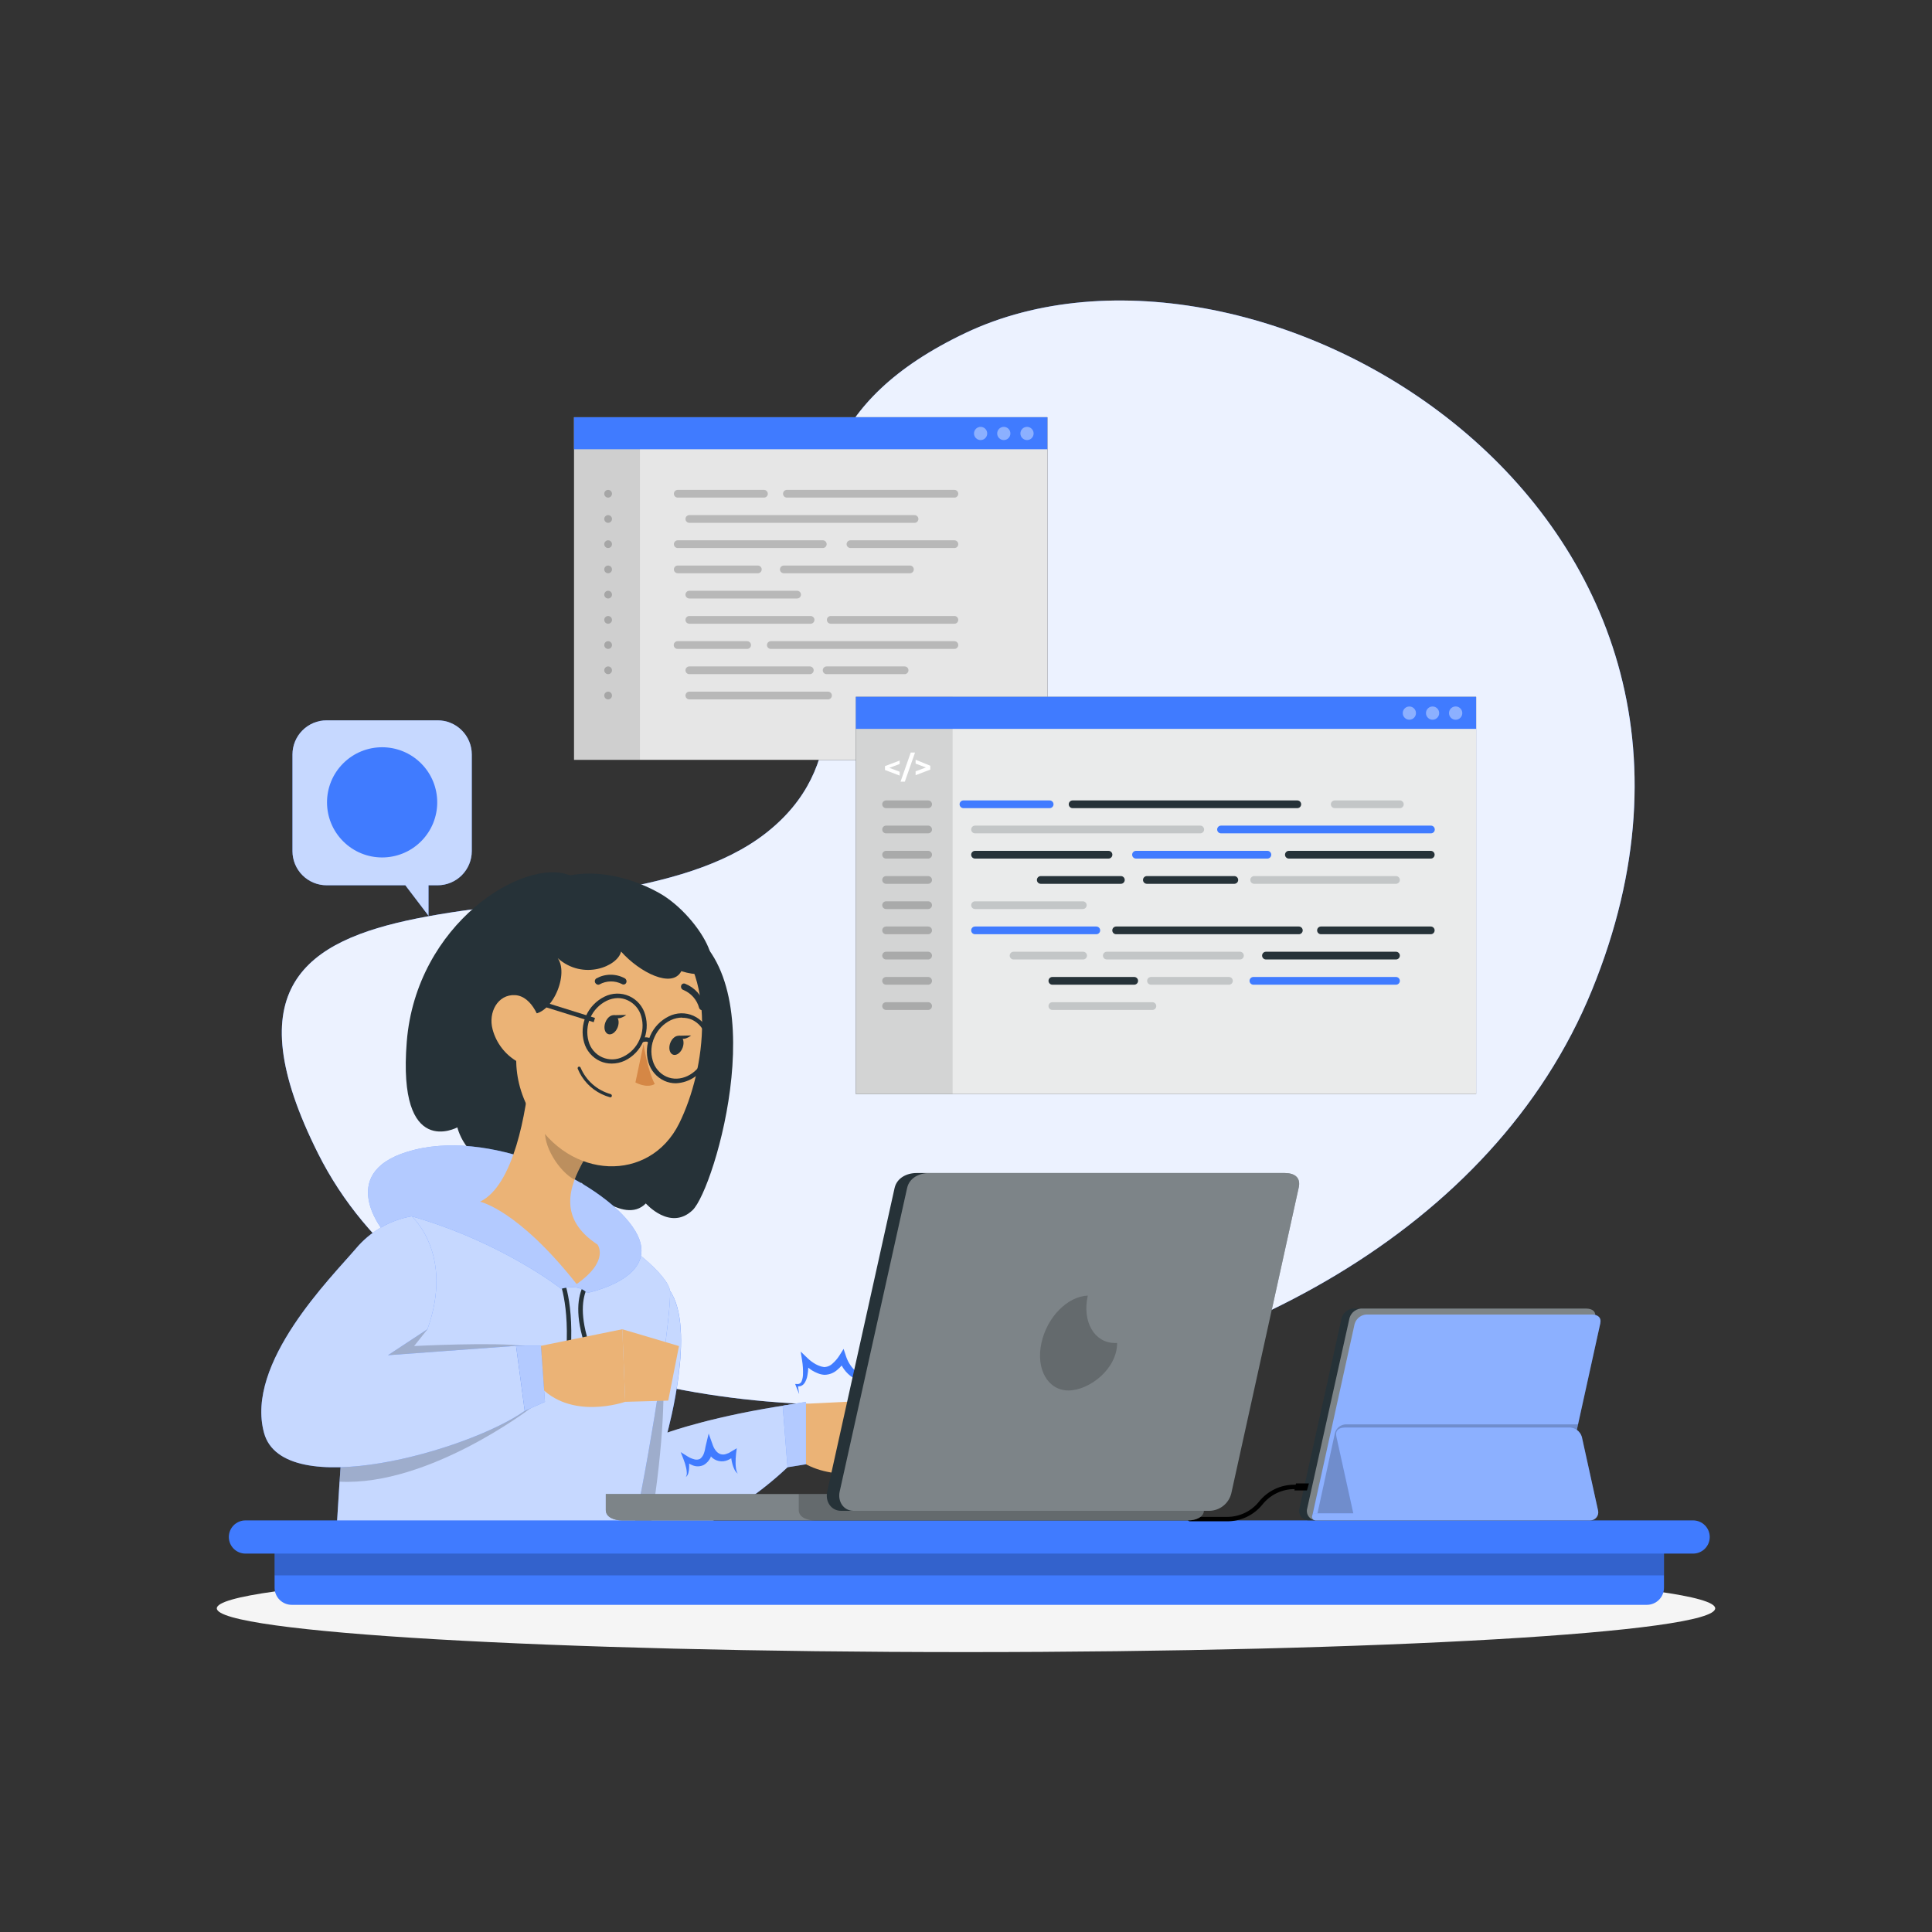 <svg width="500" height="500" viewBox="0 0 500 500" fill="none" xmlns="http://www.w3.org/2000/svg">
<rect x="0" y="0" width="500" height="500" fill="#333333" stroke="none"/>
<path d="M249.83 86.19C175.27 121.64 241.52 181.63 198.26 215.57C155 249.51 39.39 212.92 82.34 298.57C132.8 399.18 360.89 381.45 412 256.23C463.11 131.01 324.38 50.74 249.83 86.19Z" fill="#407BFF"/>
<path opacity="0.9" d="M249.83 86.19C175.27 121.64 241.52 181.63 198.26 215.57C155 249.51 39.39 212.92 82.34 298.57C132.8 399.18 360.89 381.45 412 256.23C463.11 131.01 324.38 50.74 249.83 86.19Z" fill="white"/>
<path d="M250 427.56C357.082 427.56 443.89 422.492 443.89 416.24C443.89 409.988 357.082 404.92 250 404.92C142.918 404.92 56.11 409.988 56.11 416.24C56.11 422.492 142.918 427.56 250 427.56Z" fill="#F5F5F5"/>
<path d="M271.06 107.98H148.55V196.66H271.06V107.98Z" fill="black"/>
<path opacity="0.9" d="M271.06 107.98H148.55V196.66H271.06V107.98Z" fill="white"/>
<path opacity="0.1" d="M165.61 107.98H148.55V196.66H165.61V107.98Z" fill="black"/>
<path d="M271.06 107.98H148.55V116.27H271.06V107.98Z" fill="#407BFF"/>
<g opacity="0.2">
<path d="M197.71 128.78H175.4C175.135 128.78 174.88 128.675 174.693 128.487C174.505 128.3 174.4 128.045 174.4 127.78C174.4 127.515 174.505 127.26 174.693 127.073C174.88 126.885 175.135 126.78 175.4 126.78H197.71C197.975 126.78 198.23 126.885 198.417 127.073C198.605 127.26 198.71 127.515 198.71 127.78C198.71 128.045 198.605 128.3 198.417 128.487C198.23 128.675 197.975 128.78 197.71 128.78Z" fill="black"/>
<path d="M247 128.78H203.65C203.385 128.78 203.13 128.675 202.943 128.487C202.755 128.3 202.65 128.045 202.65 127.78C202.65 127.515 202.755 127.26 202.943 127.073C203.13 126.885 203.385 126.78 203.65 126.78H247C247.265 126.78 247.52 126.885 247.707 127.073C247.895 127.26 248 127.515 248 127.78C248 128.045 247.895 128.3 247.707 128.487C247.52 128.675 247.265 128.78 247 128.78Z" fill="black"/>
<path d="M236.68 135.31H178.4C178.135 135.31 177.88 135.205 177.693 135.017C177.505 134.83 177.4 134.575 177.4 134.31C177.4 134.045 177.505 133.79 177.693 133.603C177.88 133.415 178.135 133.31 178.4 133.31H236.68C236.945 133.31 237.2 133.415 237.387 133.603C237.575 133.79 237.68 134.045 237.68 134.31C237.68 134.575 237.575 134.83 237.387 135.017C237.2 135.205 236.945 135.31 236.68 135.31Z" fill="black"/>
<path d="M212.94 141.83H175.4C175.135 141.83 174.88 141.725 174.693 141.537C174.505 141.35 174.4 141.095 174.4 140.83C174.4 140.565 174.505 140.31 174.693 140.123C174.88 139.935 175.135 139.83 175.4 139.83H212.94C213.205 139.83 213.46 139.935 213.647 140.123C213.835 140.31 213.94 140.565 213.94 140.83C213.94 141.095 213.835 141.35 213.647 141.537C213.46 141.725 213.205 141.83 212.94 141.83Z" fill="black"/>
<path d="M247 141.83H220.1C219.835 141.83 219.58 141.725 219.393 141.537C219.205 141.35 219.1 141.095 219.1 140.83C219.1 140.565 219.205 140.31 219.393 140.123C219.58 139.935 219.835 139.83 220.1 139.83H247C247.265 139.83 247.52 139.935 247.707 140.123C247.895 140.31 248 140.565 248 140.83C248 141.095 247.895 141.35 247.707 141.537C247.52 141.725 247.265 141.83 247 141.83Z" fill="black"/>
<path d="M196.13 148.36H175.4C175.135 148.36 174.88 148.255 174.693 148.067C174.505 147.88 174.4 147.625 174.4 147.36C174.4 147.095 174.505 146.84 174.693 146.653C174.88 146.465 175.135 146.36 175.4 146.36H196.13C196.395 146.36 196.65 146.465 196.837 146.653C197.025 146.84 197.13 147.095 197.13 147.36C197.13 147.625 197.025 147.88 196.837 148.067C196.65 148.255 196.395 148.36 196.13 148.36Z" fill="black"/>
<path d="M235.49 148.36H202.85C202.585 148.36 202.33 148.255 202.143 148.067C201.955 147.88 201.85 147.625 201.85 147.36C201.85 147.095 201.955 146.84 202.143 146.653C202.33 146.465 202.585 146.36 202.85 146.36H235.49C235.755 146.36 236.01 146.465 236.197 146.653C236.385 146.84 236.49 147.095 236.49 147.36C236.49 147.625 236.385 147.88 236.197 148.067C236.01 148.255 235.755 148.36 235.49 148.36Z" fill="black"/>
<path d="M206.29 154.89H178.4C178.135 154.89 177.88 154.785 177.693 154.597C177.505 154.41 177.4 154.155 177.4 153.89C177.4 153.625 177.505 153.37 177.693 153.183C177.88 152.995 178.135 152.89 178.4 152.89H206.29C206.555 152.89 206.81 152.995 206.997 153.183C207.185 153.37 207.29 153.625 207.29 153.89C207.29 154.155 207.185 154.41 206.997 154.597C206.81 154.785 206.555 154.89 206.29 154.89Z" fill="black"/>
<path d="M209.78 161.42H178.4C178.135 161.42 177.88 161.315 177.693 161.127C177.505 160.94 177.4 160.685 177.4 160.42C177.4 160.155 177.505 159.9 177.693 159.713C177.88 159.525 178.135 159.42 178.4 159.42H209.78C210.045 159.42 210.3 159.525 210.487 159.713C210.675 159.9 210.78 160.155 210.78 160.42C210.78 160.685 210.675 160.94 210.487 161.127C210.3 161.315 210.045 161.42 209.78 161.42Z" fill="black"/>
<path d="M247 161.42H215C214.735 161.42 214.48 161.315 214.293 161.127C214.105 160.94 214 160.685 214 160.42C214 160.155 214.105 159.9 214.293 159.713C214.48 159.525 214.735 159.42 215 159.42H247C247.265 159.42 247.52 159.525 247.707 159.713C247.895 159.9 248 160.155 248 160.42C248 160.685 247.895 160.94 247.707 161.127C247.52 161.315 247.265 161.42 247 161.42Z" fill="black"/>
<path d="M193.36 167.94H175.36C175.095 167.94 174.84 167.835 174.653 167.647C174.465 167.46 174.36 167.205 174.36 166.94C174.36 166.675 174.465 166.42 174.653 166.233C174.84 166.045 175.095 165.94 175.36 165.94H193.36C193.625 165.94 193.88 166.045 194.067 166.233C194.255 166.42 194.36 166.675 194.36 166.94C194.36 167.205 194.255 167.46 194.067 167.647C193.88 167.835 193.625 167.94 193.36 167.94Z" fill="black"/>
<path d="M247 167.94H199.49C199.225 167.94 198.97 167.835 198.783 167.647C198.595 167.46 198.49 167.205 198.49 166.94C198.49 166.675 198.595 166.42 198.783 166.233C198.97 166.045 199.225 165.94 199.49 165.94H247C247.265 165.94 247.52 166.045 247.707 166.233C247.895 166.42 248 166.675 248 166.94C248 167.205 247.895 167.46 247.707 167.647C247.52 167.835 247.265 167.94 247 167.94Z" fill="black"/>
<path d="M209.58 174.47H178.4C178.135 174.47 177.88 174.365 177.693 174.177C177.505 173.99 177.4 173.735 177.4 173.47C177.4 173.205 177.505 172.95 177.693 172.763C177.88 172.575 178.135 172.47 178.4 172.47H209.58C209.845 172.47 210.1 172.575 210.287 172.763C210.475 172.95 210.58 173.205 210.58 173.47C210.58 173.735 210.475 173.99 210.287 174.177C210.1 174.365 209.845 174.47 209.58 174.47Z" fill="black"/>
<path d="M234.11 174.47H213.93C213.665 174.47 213.41 174.365 213.223 174.177C213.035 173.99 212.93 173.735 212.93 173.47C212.93 173.205 213.035 172.95 213.223 172.763C213.41 172.575 213.665 172.47 213.93 172.47H234.11C234.375 172.47 234.63 172.575 234.817 172.763C235.005 172.95 235.11 173.205 235.11 173.47C235.11 173.735 235.005 173.99 234.817 174.177C234.63 174.365 234.375 174.47 234.11 174.47Z" fill="black"/>
<path d="M214.29 181H178.4C178.135 181 177.88 180.895 177.693 180.707C177.505 180.52 177.4 180.265 177.4 180C177.4 179.735 177.505 179.48 177.693 179.293C177.88 179.105 178.135 179 178.4 179H214.29C214.555 179 214.81 179.105 214.997 179.293C215.185 179.48 215.29 179.735 215.29 180C215.29 180.265 215.185 180.52 214.997 180.707C214.81 180.895 214.555 181 214.29 181Z" fill="black"/>
</g>
<path opacity="0.4" d="M265.79 113.89C266.734 113.89 267.5 113.124 267.5 112.18C267.5 111.236 266.734 110.47 265.79 110.47C264.846 110.47 264.08 111.236 264.08 112.18C264.08 113.124 264.846 113.89 265.79 113.89Z" fill="white"/>
<path opacity="0.4" d="M259.78 113.89C260.724 113.89 261.49 113.124 261.49 112.18C261.49 111.236 260.724 110.47 259.78 110.47C258.836 110.47 258.07 111.236 258.07 112.18C258.07 113.124 258.836 113.89 259.78 113.89Z" fill="white"/>
<path opacity="0.4" d="M253.78 113.89C254.724 113.89 255.49 113.124 255.49 112.18C255.49 111.236 254.724 110.47 253.78 110.47C252.836 110.47 252.07 111.236 252.07 112.18C252.07 113.124 252.836 113.89 253.78 113.89Z" fill="white"/>
<g opacity="0.2">
<path d="M157.38 128.78C157.115 128.78 156.86 128.675 156.673 128.487C156.485 128.3 156.38 128.045 156.38 127.78C156.38 127.515 156.485 127.26 156.673 127.073C156.86 126.885 157.115 126.78 157.38 126.78C157.645 126.78 157.9 126.885 158.087 127.073C158.275 127.26 158.38 127.515 158.38 127.78C158.38 128.045 158.275 128.3 158.087 128.487C157.9 128.675 157.645 128.78 157.38 128.78Z" fill="black"/>
<path d="M157.38 135.31C157.115 135.31 156.86 135.205 156.673 135.017C156.485 134.83 156.38 134.575 156.38 134.31C156.38 134.045 156.485 133.79 156.673 133.603C156.86 133.415 157.115 133.31 157.38 133.31C157.645 133.31 157.9 133.415 158.087 133.603C158.275 133.79 158.38 134.045 158.38 134.31C158.38 134.575 158.275 134.83 158.087 135.017C157.9 135.205 157.645 135.31 157.38 135.31Z" fill="black"/>
<path d="M157.38 141.83C157.115 141.83 156.86 141.725 156.673 141.537C156.485 141.35 156.38 141.095 156.38 140.83C156.38 140.565 156.485 140.31 156.673 140.123C156.86 139.935 157.115 139.83 157.38 139.83C157.645 139.83 157.9 139.935 158.087 140.123C158.275 140.31 158.38 140.565 158.38 140.83C158.38 141.095 158.275 141.35 158.087 141.537C157.9 141.725 157.645 141.83 157.38 141.83Z" fill="black"/>
<path d="M157.38 148.36C157.115 148.36 156.86 148.255 156.673 148.067C156.485 147.88 156.38 147.625 156.38 147.36C156.38 147.095 156.485 146.84 156.673 146.653C156.86 146.465 157.115 146.36 157.38 146.36C157.645 146.36 157.9 146.465 158.087 146.653C158.275 146.84 158.38 147.095 158.38 147.36C158.38 147.625 158.275 147.88 158.087 148.067C157.9 148.255 157.645 148.36 157.38 148.36Z" fill="black"/>
<path d="M157.38 154.89C157.115 154.89 156.86 154.785 156.673 154.597C156.485 154.41 156.38 154.155 156.38 153.89C156.38 153.625 156.485 153.37 156.673 153.183C156.86 152.995 157.115 152.89 157.38 152.89C157.645 152.89 157.9 152.995 158.087 153.183C158.275 153.37 158.38 153.625 158.38 153.89C158.38 154.155 158.275 154.41 158.087 154.597C157.9 154.785 157.645 154.89 157.38 154.89Z" fill="black"/>
<path d="M157.38 161.42C157.115 161.42 156.86 161.315 156.673 161.127C156.485 160.94 156.38 160.685 156.38 160.42C156.38 160.155 156.485 159.9 156.673 159.713C156.86 159.525 157.115 159.42 157.38 159.42C157.645 159.42 157.9 159.525 158.087 159.713C158.275 159.9 158.38 160.155 158.38 160.42C158.38 160.685 158.275 160.94 158.087 161.127C157.9 161.315 157.645 161.42 157.38 161.42Z" fill="black"/>
<path d="M157.38 167.94C157.115 167.94 156.86 167.835 156.673 167.647C156.485 167.46 156.38 167.205 156.38 166.94C156.38 166.675 156.485 166.42 156.673 166.233C156.86 166.045 157.115 165.94 157.38 165.94C157.645 165.94 157.9 166.045 158.087 166.233C158.275 166.42 158.38 166.675 158.38 166.94C158.38 167.205 158.275 167.46 158.087 167.647C157.9 167.835 157.645 167.94 157.38 167.94Z" fill="black"/>
<path d="M157.38 174.47C157.115 174.47 156.86 174.365 156.673 174.177C156.485 173.99 156.38 173.735 156.38 173.47C156.38 173.205 156.485 172.95 156.673 172.763C156.86 172.575 157.115 172.47 157.38 172.47C157.645 172.47 157.9 172.575 158.087 172.763C158.275 172.95 158.38 173.205 158.38 173.47C158.38 173.735 158.275 173.99 158.087 174.177C157.9 174.365 157.645 174.47 157.38 174.47Z" fill="black"/>
<path d="M157.38 181C157.115 181 156.86 180.895 156.673 180.707C156.485 180.52 156.38 180.265 156.38 180C156.38 179.735 156.485 179.48 156.673 179.293C156.86 179.105 157.115 179 157.38 179C157.645 179 157.9 179.105 158.087 179.293C158.275 179.48 158.38 179.735 158.38 180C158.38 180.265 158.275 180.52 158.087 180.707C157.9 180.895 157.645 181 157.38 181Z" fill="black"/>
</g>
<path d="M382.02 180.34H221.49V283.13H382.02V180.34Z" fill="#263238"/>
<path opacity="0.9" d="M382.02 180.34H221.49V283.13H382.02V180.34Z" fill="white"/>
<path opacity="0.1" d="M246.53 180.34H221.49V283.13H246.53V180.34Z" fill="black"/>
<path d="M382.02 180.34H221.49V188.63H382.02V180.34Z" fill="#407BFF"/>
<path d="M232.83 197.72L230.17 198.72L232.83 199.72V200.72L229.03 199.27V198.27L232.83 196.83V197.72Z" fill="white"/>
<path d="M235.7 194.76H236.81L234.17 202.29H233.06L235.7 194.76Z" fill="white"/>
<path d="M240.76 198.17V199.17L236.96 200.62V199.62L239.62 198.62L236.96 197.62V196.62L240.76 198.17Z" fill="white"/>
<g opacity="0.2">
<path d="M240.2 209.15H229.32C229.055 209.15 228.8 209.045 228.613 208.857C228.425 208.67 228.32 208.415 228.32 208.15C228.32 207.885 228.425 207.63 228.613 207.443C228.8 207.255 229.055 207.15 229.32 207.15H240.2C240.465 207.15 240.72 207.255 240.907 207.443C241.095 207.63 241.2 207.885 241.2 208.15C241.2 208.415 241.095 208.67 240.907 208.857C240.72 209.045 240.465 209.15 240.2 209.15Z" fill="black"/>
<path d="M240.2 215.67H229.32C229.055 215.67 228.8 215.565 228.613 215.377C228.425 215.19 228.32 214.935 228.32 214.67C228.32 214.405 228.425 214.15 228.613 213.963C228.8 213.775 229.055 213.67 229.32 213.67H240.2C240.465 213.67 240.72 213.775 240.907 213.963C241.095 214.15 241.2 214.405 241.2 214.67C241.2 214.935 241.095 215.19 240.907 215.377C240.72 215.565 240.465 215.67 240.2 215.67Z" fill="black"/>
<path d="M240.2 222.2H229.32C229.055 222.2 228.8 222.095 228.613 221.907C228.425 221.72 228.32 221.465 228.32 221.2C228.32 220.935 228.425 220.68 228.613 220.493C228.8 220.305 229.055 220.2 229.32 220.2H240.2C240.465 220.2 240.72 220.305 240.907 220.493C241.095 220.68 241.2 220.935 241.2 221.2C241.2 221.465 241.095 221.72 240.907 221.907C240.72 222.095 240.465 222.2 240.2 222.2Z" fill="black"/>
<path d="M240.2 228.73H229.32C229.055 228.73 228.8 228.625 228.613 228.437C228.425 228.25 228.32 227.995 228.32 227.73C228.32 227.465 228.425 227.21 228.613 227.023C228.8 226.835 229.055 226.73 229.32 226.73H240.2C240.465 226.73 240.72 226.835 240.907 227.023C241.095 227.21 241.2 227.465 241.2 227.73C241.2 227.995 241.095 228.25 240.907 228.437C240.72 228.625 240.465 228.73 240.2 228.73Z" fill="black"/>
<path d="M240.2 235.26H229.32C229.055 235.26 228.8 235.155 228.613 234.967C228.425 234.78 228.32 234.525 228.32 234.26C228.32 233.995 228.425 233.74 228.613 233.553C228.8 233.365 229.055 233.26 229.32 233.26H240.2C240.465 233.26 240.72 233.365 240.907 233.553C241.095 233.74 241.2 233.995 241.2 234.26C241.2 234.525 241.095 234.78 240.907 234.967C240.72 235.155 240.465 235.26 240.2 235.26Z" fill="black"/>
<path d="M240.2 241.78H229.32C229.055 241.78 228.8 241.675 228.613 241.487C228.425 241.3 228.32 241.045 228.32 240.78C228.32 240.515 228.425 240.26 228.613 240.073C228.8 239.885 229.055 239.78 229.32 239.78H240.2C240.465 239.78 240.72 239.885 240.907 240.073C241.095 240.26 241.2 240.515 241.2 240.78C241.2 241.045 241.095 241.3 240.907 241.487C240.72 241.675 240.465 241.78 240.2 241.78Z" fill="black"/>
<path d="M240.2 248.31H229.32C229.055 248.31 228.8 248.205 228.613 248.017C228.425 247.83 228.32 247.575 228.32 247.31C228.32 247.045 228.425 246.79 228.613 246.603C228.8 246.415 229.055 246.31 229.32 246.31H240.2C240.465 246.31 240.72 246.415 240.907 246.603C241.095 246.79 241.2 247.045 241.2 247.31C241.2 247.575 241.095 247.83 240.907 248.017C240.72 248.205 240.465 248.31 240.2 248.31Z" fill="black"/>
<path d="M240.2 254.84H229.32C229.055 254.84 228.8 254.735 228.613 254.547C228.425 254.36 228.32 254.105 228.32 253.84C228.32 253.575 228.425 253.32 228.613 253.133C228.8 252.945 229.055 252.84 229.32 252.84H240.2C240.465 252.84 240.72 252.945 240.907 253.133C241.095 253.32 241.2 253.575 241.2 253.84C241.2 254.105 241.095 254.36 240.907 254.547C240.72 254.735 240.465 254.84 240.2 254.84Z" fill="black"/>
<path d="M240.2 261.37H229.32C229.055 261.37 228.8 261.265 228.613 261.077C228.425 260.89 228.32 260.635 228.32 260.37C228.32 260.105 228.425 259.85 228.613 259.663C228.8 259.475 229.055 259.37 229.32 259.37H240.2C240.465 259.37 240.72 259.475 240.907 259.663C241.095 259.85 241.2 260.105 241.2 260.37C241.2 260.635 241.095 260.89 240.907 261.077C240.72 261.265 240.465 261.37 240.2 261.37Z" fill="black"/>
</g>
<path d="M271.65 209.15H249.34C249.075 209.15 248.82 209.045 248.633 208.857C248.445 208.67 248.34 208.415 248.34 208.15C248.34 207.885 248.445 207.63 248.633 207.443C248.82 207.255 249.075 207.15 249.34 207.15H271.65C271.915 207.15 272.17 207.255 272.357 207.443C272.545 207.63 272.65 207.885 272.65 208.15C272.65 208.415 272.545 208.67 272.357 208.857C272.17 209.045 271.915 209.15 271.65 209.15Z" fill="#407BFF"/>
<path d="M335.74 209.15H277.59C277.325 209.15 277.07 209.045 276.883 208.857C276.695 208.67 276.59 208.415 276.59 208.15C276.59 207.885 276.695 207.63 276.883 207.443C277.07 207.255 277.325 207.15 277.59 207.15H335.74C336.005 207.15 336.26 207.255 336.447 207.443C336.635 207.63 336.74 207.885 336.74 208.15C336.74 208.415 336.635 208.67 336.447 208.857C336.26 209.045 336.005 209.15 335.74 209.15Z" fill="#263238"/>
<g opacity="0.2">
<path d="M362.28 209.15H345.43C345.165 209.15 344.91 209.045 344.723 208.857C344.535 208.67 344.43 208.415 344.43 208.15C344.43 207.885 344.535 207.63 344.723 207.443C344.91 207.255 345.165 207.15 345.43 207.15H362.28C362.545 207.15 362.8 207.255 362.987 207.443C363.175 207.63 363.28 207.885 363.28 208.15C363.28 208.415 363.175 208.67 362.987 208.857C362.8 209.045 362.545 209.15 362.28 209.15Z" fill="#263238"/>
</g>
<g opacity="0.2">
<path d="M310.62 215.67H252.34C252.075 215.67 251.82 215.565 251.633 215.377C251.445 215.19 251.34 214.935 251.34 214.67C251.34 214.405 251.445 214.15 251.633 213.963C251.82 213.775 252.075 213.67 252.34 213.67H310.62C310.885 213.67 311.14 213.775 311.327 213.963C311.515 214.15 311.62 214.405 311.62 214.67C311.62 214.935 311.515 215.19 311.327 215.377C311.14 215.565 310.885 215.67 310.62 215.67Z" fill="#263238"/>
</g>
<path d="M370.28 215.67H316C315.735 215.67 315.48 215.565 315.293 215.377C315.105 215.19 315 214.935 315 214.67C315 214.405 315.105 214.15 315.293 213.963C315.48 213.775 315.735 213.67 316 213.67H370.32C370.585 213.67 370.84 213.775 371.027 213.963C371.215 214.15 371.32 214.405 371.32 214.67C371.32 214.935 371.215 215.19 371.027 215.377C370.84 215.565 370.585 215.67 370.32 215.67H370.28Z" fill="#407BFF"/>
<path d="M286.88 222.2H252.34C252.075 222.2 251.82 222.095 251.633 221.907C251.445 221.72 251.34 221.465 251.34 221.2C251.34 220.935 251.445 220.68 251.633 220.493C251.82 220.305 252.075 220.2 252.34 220.2H286.88C287.145 220.2 287.4 220.305 287.587 220.493C287.775 220.68 287.88 220.935 287.88 221.2C287.88 221.465 287.775 221.72 287.587 221.907C287.4 222.095 287.145 222.2 286.88 222.2Z" fill="#263238"/>
<path d="M328 222.2H294C293.735 222.2 293.48 222.095 293.293 221.907C293.105 221.72 293 221.465 293 221.2C293 220.935 293.105 220.68 293.293 220.493C293.48 220.305 293.735 220.2 294 220.2H328C328.265 220.2 328.52 220.305 328.707 220.493C328.895 220.68 329 220.935 329 221.2C329 221.465 328.895 221.72 328.707 221.907C328.52 222.095 328.265 222.2 328 222.2Z" fill="#407BFF"/>
<path d="M370.28 222.2H333.56C333.295 222.2 333.04 222.095 332.853 221.907C332.665 221.72 332.56 221.465 332.56 221.2C332.56 220.935 332.665 220.68 332.853 220.493C333.04 220.305 333.295 220.2 333.56 220.2H370.28C370.545 220.2 370.8 220.305 370.987 220.493C371.175 220.68 371.28 220.935 371.28 221.2C371.28 221.465 371.175 221.72 370.987 221.907C370.8 222.095 370.545 222.2 370.28 222.2Z" fill="#263238"/>
<path d="M290.08 228.73H269.35C269.085 228.73 268.83 228.625 268.643 228.437C268.455 228.25 268.35 227.995 268.35 227.73C268.35 227.465 268.455 227.21 268.643 227.023C268.83 226.835 269.085 226.73 269.35 226.73H290.08C290.345 226.73 290.6 226.835 290.787 227.023C290.975 227.21 291.08 227.465 291.08 227.73C291.08 227.995 290.975 228.25 290.787 228.437C290.6 228.625 290.345 228.73 290.08 228.73Z" fill="#263238"/>
<path d="M319.44 228.73H296.81C296.545 228.73 296.29 228.625 296.103 228.437C295.915 228.25 295.81 227.995 295.81 227.73C295.81 227.465 295.915 227.21 296.103 227.023C296.29 226.835 296.545 226.73 296.81 226.73H319.44C319.705 226.73 319.96 226.835 320.147 227.023C320.335 227.21 320.44 227.465 320.44 227.73C320.44 227.995 320.335 228.25 320.147 228.437C319.96 228.625 319.705 228.73 319.44 228.73Z" fill="#263238"/>
<g opacity="0.2">
<path d="M361.28 228.73H324.58C324.315 228.73 324.06 228.625 323.873 228.437C323.685 228.25 323.58 227.995 323.58 227.73C323.58 227.465 323.685 227.21 323.873 227.023C324.06 226.835 324.315 226.73 324.58 226.73H361.28C361.545 226.73 361.8 226.835 361.987 227.023C362.175 227.21 362.28 227.465 362.28 227.73C362.28 227.995 362.175 228.25 361.987 228.437C361.8 228.625 361.545 228.73 361.28 228.73Z" fill="#263238"/>
</g>
<g opacity="0.2">
<path d="M280.23 235.26H252.34C252.075 235.26 251.82 235.155 251.633 234.967C251.445 234.78 251.34 234.525 251.34 234.26C251.34 233.995 251.445 233.74 251.633 233.553C251.82 233.365 252.075 233.26 252.34 233.26H280.23C280.495 233.26 280.75 233.365 280.937 233.553C281.125 233.74 281.23 233.995 281.23 234.26C281.23 234.525 281.125 234.78 280.937 234.967C280.75 235.155 280.495 235.26 280.23 235.26Z" fill="#263238"/>
</g>
<path d="M283.72 241.78H252.34C252.075 241.78 251.82 241.675 251.633 241.487C251.445 241.3 251.34 241.045 251.34 240.78C251.34 240.515 251.445 240.26 251.633 240.073C251.82 239.885 252.075 239.78 252.34 239.78H283.72C283.985 239.78 284.24 239.885 284.427 240.073C284.615 240.26 284.72 240.515 284.72 240.78C284.72 241.045 284.615 241.3 284.427 241.487C284.24 241.675 283.985 241.78 283.72 241.78Z" fill="#407BFF"/>
<path d="M336.14 241.78H288.86C288.595 241.78 288.34 241.675 288.153 241.487C287.965 241.3 287.86 241.045 287.86 240.78C287.86 240.515 287.965 240.26 288.153 240.073C288.34 239.885 288.595 239.78 288.86 239.78H336.14C336.405 239.78 336.66 239.885 336.847 240.073C337.035 240.26 337.14 240.515 337.14 240.78C337.14 241.045 337.035 241.3 336.847 241.487C336.66 241.675 336.405 241.78 336.14 241.78Z" fill="#263238"/>
<path d="M370.28 241.78H341.87C341.605 241.78 341.35 241.675 341.163 241.487C340.975 241.3 340.87 241.045 340.87 240.78C340.87 240.515 340.975 240.26 341.163 240.073C341.35 239.885 341.605 239.78 341.87 239.78H370.28C370.545 239.78 370.8 239.885 370.987 240.073C371.175 240.26 371.28 240.515 371.28 240.78C371.28 241.045 371.175 241.3 370.987 241.487C370.8 241.675 370.545 241.78 370.28 241.78Z" fill="#263238"/>
<g opacity="0.2">
<path d="M280.31 248.31H262.31C262.045 248.31 261.79 248.205 261.603 248.017C261.415 247.83 261.31 247.575 261.31 247.31C261.31 247.045 261.415 246.79 261.603 246.603C261.79 246.415 262.045 246.31 262.31 246.31H280.31C280.575 246.31 280.83 246.415 281.017 246.603C281.205 246.79 281.31 247.045 281.31 247.31C281.31 247.575 281.205 247.83 281.017 248.017C280.83 248.205 280.575 248.31 280.31 248.31Z" fill="#263238"/>
</g>
<g opacity="0.2">
<path d="M320.9 248.31H286.44C286.175 248.31 285.92 248.205 285.733 248.017C285.545 247.83 285.44 247.575 285.44 247.31C285.44 247.045 285.545 246.79 285.733 246.603C285.92 246.415 286.175 246.31 286.44 246.31H320.9C321.165 246.31 321.42 246.415 321.607 246.603C321.795 246.79 321.9 247.045 321.9 247.31C321.9 247.575 321.795 247.83 321.607 248.017C321.42 248.205 321.165 248.31 320.9 248.31Z" fill="#263238"/>
</g>
<path d="M361.28 248.31H327.63C327.365 248.31 327.11 248.205 326.923 248.017C326.735 247.83 326.63 247.575 326.63 247.31C326.63 247.045 326.735 246.79 326.923 246.603C327.11 246.415 327.365 246.31 327.63 246.31H361.28C361.545 246.31 361.8 246.415 361.987 246.603C362.175 246.79 362.28 247.045 362.28 247.31C362.28 247.575 362.175 247.83 361.987 248.017C361.8 248.205 361.545 248.31 361.28 248.31Z" fill="#263238"/>
<path d="M293.53 254.84H272.35C272.085 254.84 271.83 254.735 271.643 254.547C271.455 254.36 271.35 254.105 271.35 253.84C271.35 253.575 271.455 253.32 271.643 253.133C271.83 252.945 272.085 252.84 272.35 252.84H293.53C293.795 252.84 294.05 252.945 294.237 253.133C294.425 253.32 294.53 253.575 294.53 253.84C294.53 254.105 294.425 254.36 294.237 254.547C294.05 254.735 293.795 254.84 293.53 254.84Z" fill="#263238"/>
<g opacity="0.2">
<path d="M318.05 254.84H297.88C297.615 254.84 297.36 254.735 297.173 254.547C296.985 254.36 296.88 254.105 296.88 253.84C296.88 253.575 296.985 253.32 297.173 253.133C297.36 252.945 297.615 252.84 297.88 252.84H318.05C318.315 252.84 318.57 252.945 318.757 253.133C318.945 253.32 319.05 253.575 319.05 253.84C319.05 254.105 318.945 254.36 318.757 254.547C318.57 254.735 318.315 254.84 318.05 254.84Z" fill="#263238"/>
</g>
<path d="M361.28 254.84H324.38C324.115 254.84 323.86 254.735 323.673 254.547C323.485 254.36 323.38 254.105 323.38 253.84C323.38 253.575 323.485 253.32 323.673 253.133C323.86 252.945 324.115 252.84 324.38 252.84H361.28C361.545 252.84 361.8 252.945 361.987 253.133C362.175 253.32 362.28 253.575 362.28 253.84C362.28 254.105 362.175 254.36 361.987 254.547C361.8 254.735 361.545 254.84 361.28 254.84Z" fill="#407BFF"/>
<g opacity="0.2">
<path d="M298.24 261.37H272.35C272.085 261.37 271.83 261.265 271.643 261.077C271.455 260.89 271.35 260.635 271.35 260.37C271.35 260.105 271.455 259.85 271.643 259.663C271.83 259.475 272.085 259.37 272.35 259.37H298.24C298.505 259.37 298.76 259.475 298.947 259.663C299.135 259.85 299.24 260.105 299.24 260.37C299.24 260.635 299.135 260.89 298.947 261.077C298.76 261.265 298.505 261.37 298.24 261.37Z" fill="#263238"/>
</g>
<path opacity="0.4" d="M375 184.55C375 184.891 375.101 185.224 375.291 185.507C375.48 185.79 375.749 186.01 376.064 186.14C376.379 186.27 376.725 186.303 377.059 186.236C377.393 186.169 377.7 186.004 377.94 185.763C378.18 185.521 378.343 185.214 378.408 184.879C378.473 184.545 378.438 184.199 378.306 183.885C378.174 183.571 377.952 183.303 377.668 183.115C377.384 182.927 377.051 182.828 376.71 182.83C376.485 182.83 376.261 182.875 376.053 182.961C375.845 183.048 375.656 183.175 375.497 183.334C375.338 183.494 375.213 183.684 375.127 183.893C375.042 184.101 374.999 184.325 375 184.55Z" fill="white"/>
<path opacity="0.4" d="M370.75 186.26C371.694 186.26 372.46 185.494 372.46 184.55C372.46 183.606 371.694 182.84 370.75 182.84C369.806 182.84 369.04 183.606 369.04 184.55C369.04 185.494 369.806 186.26 370.75 186.26Z" fill="white"/>
<path opacity="0.4" d="M364.74 186.26C365.684 186.26 366.45 185.494 366.45 184.55C366.45 183.606 365.684 182.84 364.74 182.84C363.796 182.84 363.03 183.606 363.03 184.55C363.03 185.494 363.796 186.26 364.74 186.26Z" fill="white"/>
<path d="M113.26 186.42H84.54C83.378 186.419 82.228 186.646 81.154 187.09C80.08 187.534 79.105 188.185 78.283 189.006C77.461 189.827 76.809 190.802 76.364 191.875C75.919 192.948 75.69 194.098 75.69 195.26V220.26C75.689 221.422 75.916 222.572 76.36 223.646C76.804 224.72 77.455 225.695 78.276 226.517C79.097 227.339 80.072 227.991 81.145 228.436C82.218 228.881 83.368 229.11 84.53 229.11H104.9L110.9 237V229.11H113.25C115.597 229.11 117.848 228.178 119.508 226.518C121.168 224.858 122.1 222.607 122.1 220.26V195.26C122.1 192.915 121.169 190.667 119.511 189.009C117.853 187.351 115.605 186.42 113.26 186.42Z" fill="#407BFF"/>
<path opacity="0.7" d="M113.26 186.42H84.54C83.378 186.419 82.228 186.646 81.154 187.09C80.08 187.534 79.105 188.185 78.283 189.006C77.461 189.827 76.809 190.802 76.364 191.875C75.919 192.948 75.69 194.098 75.69 195.26V220.26C75.689 221.422 75.916 222.572 76.36 223.646C76.804 224.72 77.455 225.695 78.276 226.517C79.097 227.339 80.072 227.991 81.145 228.436C82.218 228.881 83.368 229.11 84.53 229.11H104.9L110.9 237V229.11H113.25C115.597 229.11 117.848 228.178 119.508 226.518C121.168 224.858 122.1 222.607 122.1 220.26V195.26C122.1 192.915 121.169 190.667 119.511 189.009C117.853 187.351 115.605 186.42 113.26 186.42Z" fill="white"/>
<path d="M97.4 214C97.21 213.999 97.023 213.958 96.85 213.878C96.678 213.799 96.524 213.684 96.4 213.54L90.81 207C90.698 206.869 90.614 206.717 90.561 206.553C90.508 206.389 90.488 206.216 90.502 206.044C90.516 205.872 90.563 205.705 90.642 205.551C90.721 205.398 90.829 205.262 90.96 205.15C91.091 205.038 91.243 204.954 91.407 204.901C91.571 204.848 91.744 204.828 91.916 204.842C92.088 204.856 92.255 204.903 92.409 204.982C92.562 205.061 92.698 205.169 92.81 205.3L97.4 210.72L104.99 201.78C105.218 201.528 105.535 201.375 105.874 201.353C106.212 201.33 106.547 201.44 106.806 201.659C107.065 201.878 107.23 202.19 107.264 202.527C107.298 202.865 107.2 203.203 106.99 203.47L98.4 213.56C98.275 213.701 98.121 213.813 97.948 213.889C97.775 213.965 97.588 214.003 97.4 214Z" fill="white"/>
<path d="M108.977 217.731C114.546 212.162 114.546 203.133 108.977 197.565C103.408 191.996 94.379 191.996 88.81 197.565C83.241 203.133 83.241 212.162 88.81 217.731C94.379 223.3 103.408 223.3 108.977 217.731Z" fill="#407BFF"/>
<path d="M204.72 363.48L226.19 362.43L224.1 381.1C224.1 381.1 209.2 383.94 202.55 373.34L204.72 363.48Z" fill="#EBB376"/>
<path d="M240.03 368.94L235.14 382.48L224.1 381.1L226.19 362.43L240.03 368.94Z" fill="#EBB376"/>
<path d="M184.11 393.78C192.285 389.511 199.737 383.98 206.19 377.39L204.72 363.48C184.43 366.48 172.72 370.77 172.72 370.77C172.72 370.77 180.24 343.82 173.36 334L154.47 337.42C154.47 337.42 134.4 379.14 147.9 393.78H184.11Z" fill="#407BFF"/>
<path opacity="0.7" d="M184.08 393.78C192.26 389.512 199.718 383.985 206.18 377.4L204.72 363.47C185.08 366.35 173.47 370.47 172.72 370.74C172.97 369.74 180.08 343.63 173.34 333.99L154.45 337.41C150.566 345.787 147.483 354.513 145.24 363.47C142.54 374.86 141.75 387.13 147.89 393.78H184.08Z" fill="white"/>
<path opacity="0.2" d="M168.55 393.78C175.22 351.52 169.31 340.78 169.31 340.78L145.31 363.45C142.61 374.84 141.82 387.11 147.96 393.76L168.55 393.78Z" fill="black"/>
<path d="M164.38 393.78C168.88 372.42 173.93 338.98 173.38 334C172.58 326.76 133.2 295.74 99.02 318.32C92.02 322.93 88.45 372.66 87.23 393.78H164.38Z" fill="#407BFF"/>
<path opacity="0.7" d="M164.38 393.78C168.88 372.42 173.93 338.97 173.38 333.99C172.58 326.76 133.19 295.74 99.01 318.33C96.48 320.02 94.4 327.65 92.68 337.73C90.4 351.45 88.82 369.67 87.88 383.41C87.62 387.3 87.4 390.82 87.23 393.78H164.38Z" fill="white"/>
<path d="M147.51 226.55C135.66 221.76 107.72 238.95 105.27 269.6C102.82 300.25 118.36 291.76 118.36 291.76C118.36 291.76 121.13 303.45 132.45 299.84C132.45 299.84 141.8 310.43 150.5 306.12C150.5 306.12 161.33 317.4 167.14 311.45C167.14 311.45 173.46 318.66 179.23 313.2C185 307.74 201.49 252 175.62 239.11C149.75 226.22 147.51 226.55 147.51 226.55Z" fill="#263238"/>
<path d="M147.53 352L146.39 351.9C147.71 337.14 144.46 330.61 144.39 330.55L145.39 330.02C145.58 330.25 148.88 336.82 147.53 352Z" fill="#263238"/>
<path d="M152.89 352.13C145.04 333.64 153.89 329.33 154.25 329.13L154.72 330.13C154.64 330.13 146.56 334.22 153.94 351.62L152.89 352.13Z" fill="#263238"/>
<path d="M145.22 333.54C145.22 333.54 130.07 321.54 106.55 314.78L99 318.32C99 318.32 86.34 302.65 107.44 297.52C128.54 292.39 157.24 306.52 164.44 318.62C171.64 330.72 151.92 334.62 151.92 334.62C151.92 334.62 150.11 332.16 145.22 333.54Z" fill="#407BFF"/>
<path opacity="0.6" d="M145.22 333.54C145.22 333.54 130.07 321.54 106.55 314.78L99 318.32C99 318.32 86.34 302.65 107.44 297.52C128.54 292.39 157.24 306.52 164.44 318.62C171.64 330.72 151.92 334.62 151.92 334.62C151.92 334.62 150.11 332.16 145.22 333.54Z" fill="white"/>
<path d="M154.36 351.91C154.36 352.108 154.301 352.301 154.191 352.466C154.082 352.63 153.925 352.758 153.743 352.834C153.56 352.91 153.359 352.929 153.165 352.891C152.971 352.852 152.793 352.757 152.653 352.617C152.513 352.477 152.418 352.299 152.379 352.105C152.341 351.911 152.36 351.71 152.436 351.527C152.512 351.345 152.64 351.188 152.804 351.079C152.969 350.969 153.162 350.91 153.36 350.91C153.625 350.91 153.88 351.015 154.067 351.203C154.255 351.39 154.36 351.645 154.36 351.91Z" fill="white"/>
<path d="M147.87 351.91C147.87 352.108 147.811 352.301 147.701 352.466C147.592 352.63 147.435 352.758 147.253 352.834C147.07 352.91 146.869 352.929 146.675 352.891C146.481 352.852 146.303 352.757 146.163 352.617C146.023 352.477 145.928 352.299 145.889 352.105C145.851 351.911 145.87 351.71 145.946 351.527C146.022 351.345 146.15 351.188 146.314 351.079C146.479 350.969 146.672 350.91 146.87 350.91C147.135 350.91 147.39 351.015 147.577 351.203C147.765 351.39 147.87 351.645 147.87 351.91Z" fill="white"/>
<path d="M137.17 277C136.25 287.73 132.96 306.83 124.23 311C124.23 311 133.99 313 149.23 332.31C157.9 326.23 154.62 322.08 154.62 322.08C144.48 315.43 147.11 307.23 151.21 300.08L137.17 277Z" fill="#EBB376"/>
<path opacity="0.2" d="M142.88 286.41L151.19 300.11C150.198 301.764 149.357 303.504 148.68 305.31C144.68 303.17 140.3 296.39 141.13 291.75C141.389 289.88 141.981 288.071 142.88 286.41Z" fill="black"/>
<path d="M136 254.31C133.21 271.17 131.67 278.23 137.92 289.08C147.31 305.41 168.12 306.18 175.77 290.74C182.65 276.84 186.06 251.6 171.7 240.46C157.53 229.48 138.77 237.44 136 254.31Z" fill="#EBB376"/>
<path d="M170.53 231.07C181.46 237.13 191.87 256.07 176.32 251.34C173.97 255.89 165.6 251.72 160.73 246.26C159.91 250.05 150.95 253.85 144.35 247.98C147.54 252.58 142.11 264.19 136.46 262.19C130.81 260.19 118.13 257.56 129.36 239.66C140.59 221.76 158.86 224.58 170.53 231.07Z" fill="#263238"/>
<path d="M166.55 270.22C166.55 270.22 167.55 276.91 169.45 280.54C167.32 281.77 164.45 280.13 164.45 280.13L166.55 270.22Z" fill="#D58745"/>
<path d="M155.65 283.13C156.36 283.477 157.099 283.758 157.86 283.97C157.911 283.985 157.965 283.989 158.018 283.981C158.071 283.974 158.122 283.956 158.167 283.927C158.212 283.899 158.251 283.861 158.281 283.817C158.311 283.773 158.331 283.723 158.34 283.67C158.367 283.56 158.35 283.444 158.292 283.346C158.234 283.249 158.14 283.178 158.03 283.15C156.309 282.668 154.719 281.806 153.376 280.627C152.033 279.448 150.971 277.983 150.27 276.34C150.255 276.287 150.23 276.237 150.195 276.194C150.161 276.151 150.118 276.116 150.07 276.089C150.021 276.063 149.968 276.047 149.913 276.042C149.858 276.037 149.803 276.043 149.75 276.06C149.649 276.102 149.568 276.182 149.525 276.283C149.482 276.384 149.48 276.498 149.52 276.6C150.691 279.457 152.873 281.781 155.65 283.13Z" fill="#263238"/>
<path d="M127.49 266.43C128.433 269.935 130.727 272.924 133.87 274.74C137.94 276.97 140.87 273.15 140.57 268.4C140.26 264.11 137.76 257.79 133.3 257.54C128.84 257.29 126.28 262 127.49 266.43Z" fill="#EBB376"/>
<path d="M154.5 254.77C154.6 254.817 154.709 254.841 154.82 254.841C154.931 254.841 155.04 254.817 155.14 254.77C156.028 254.277 157.023 254.011 158.038 253.993C159.052 253.976 160.056 254.208 160.96 254.67C161.05 254.728 161.151 254.766 161.256 254.782C161.361 254.798 161.469 254.791 161.572 254.763C161.675 254.735 161.77 254.685 161.853 254.617C161.935 254.55 162.002 254.465 162.05 254.37C162.149 254.169 162.17 253.938 162.109 253.722C162.048 253.506 161.91 253.32 161.72 253.2C160.592 252.582 159.326 252.258 158.04 252.258C156.754 252.258 155.488 252.582 154.36 253.2C154.171 253.313 154.032 253.494 153.973 253.706C153.913 253.918 153.937 254.145 154.04 254.34C154.137 254.534 154.3 254.686 154.5 254.77Z" fill="#263238"/>
<path d="M181.37 261.35C181.46 261.402 181.56 261.434 181.664 261.444C181.767 261.454 181.871 261.443 181.97 261.41C182.074 261.375 182.17 261.32 182.252 261.247C182.335 261.175 182.401 261.087 182.449 260.988C182.497 260.889 182.524 260.782 182.529 260.672C182.534 260.562 182.518 260.453 182.48 260.35C182.115 259.051 181.455 257.853 180.551 256.851C179.648 255.848 178.525 255.068 177.27 254.57C177.167 254.533 177.057 254.52 176.949 254.529C176.84 254.539 176.734 254.572 176.639 254.626C176.545 254.68 176.462 254.754 176.399 254.843C176.335 254.931 176.291 255.033 176.27 255.14C176.218 255.357 176.248 255.586 176.356 255.782C176.463 255.978 176.639 256.127 176.85 256.2C177.839 256.609 178.72 257.239 179.428 258.041C180.135 258.844 180.649 259.798 180.93 260.83C180.965 260.942 181.022 261.045 181.098 261.134C181.173 261.224 181.266 261.297 181.37 261.35Z" fill="#263238"/>
<path d="M159.88 265.8C159.39 267.14 158.27 267.95 157.38 267.62C156.49 267.29 156.17 265.95 156.66 264.62C157.15 263.29 158.27 262.47 159.15 262.8C160.03 263.13 160.36 264.47 159.88 265.8Z" fill="#263238"/>
<path d="M158.76 262.73L162.08 262.66C162.08 262.66 159.74 264.56 158.76 262.73Z" fill="#263238"/>
<path d="M176.67 271.13C176.18 272.46 175.06 273.27 174.18 272.95C173.3 272.63 172.96 271.27 173.45 269.95C173.94 268.63 175.06 267.81 175.95 268.13C176.84 268.45 177.16 269.79 176.67 271.13Z" fill="#263238"/>
<path d="M175.56 268.05L178.87 267.98C178.87 267.98 176.53 269.89 175.56 268.05Z" fill="#263238"/>
<path d="M158.3 275.25C157.267 275.253 156.245 275.039 155.3 274.62C154.3 274.161 153.413 273.491 152.698 272.655C151.983 271.82 151.458 270.839 151.16 269.78C150.515 267.498 150.692 265.062 151.658 262.897C152.625 260.731 154.321 258.974 156.45 257.93C157.436 257.437 158.52 257.169 159.622 257.145C160.725 257.12 161.819 257.341 162.826 257.791C163.833 258.24 164.728 258.907 165.446 259.744C166.165 260.581 166.688 261.566 166.98 262.63C167.645 264.91 167.464 267.353 166.47 269.51C165.532 271.702 163.83 273.479 161.68 274.51C160.621 275 159.467 275.253 158.3 275.25ZM159.87 258.3C158.874 258.327 157.896 258.565 157 259C155.122 259.929 153.627 261.484 152.773 263.397C151.918 265.31 151.758 267.462 152.32 269.48C152.561 270.389 153.002 271.232 153.611 271.948C154.22 272.664 154.981 273.235 155.839 273.618C156.698 274.002 157.631 274.189 158.57 274.165C159.51 274.141 160.432 273.907 161.27 273.48C163.163 272.574 164.665 271.015 165.5 269.09C166.379 267.181 166.539 265.018 165.95 263C165.699 262.097 165.254 261.259 164.646 260.546C164.038 259.833 163.282 259.261 162.43 258.87C161.629 258.494 160.755 258.299 159.87 258.3Z" fill="#263238"/>
<path d="M174.94 280.35C173.906 280.359 172.883 280.144 171.94 279.72C170.94 279.26 170.052 278.59 169.335 277.754C168.619 276.919 168.092 275.938 167.79 274.88C167.15 272.597 167.33 270.162 168.298 267.997C169.266 265.832 170.962 264.075 173.09 263.03C174.075 262.535 175.159 262.265 176.261 262.24C177.363 262.215 178.458 262.436 179.464 262.885C180.471 263.335 181.366 264.003 182.083 264.841C182.799 265.679 183.321 266.666 183.61 267.73C184.284 270.008 184.106 272.453 183.11 274.61C182.435 276.245 181.308 277.653 179.861 278.669C178.414 279.686 176.707 280.269 174.94 280.35ZM176.53 263.35C175.52 263.357 174.524 263.582 173.61 264.01C171.719 264.923 170.218 266.484 169.38 268.41C168.495 270.314 168.335 272.476 168.93 274.49C169.181 275.394 169.626 276.233 170.234 276.948C170.841 277.663 171.598 278.237 172.45 278.63C175.95 280.2 180.29 278.16 182.11 274.1C182.985 272.189 183.144 270.028 182.56 268.01C182.307 267.108 181.862 266.271 181.254 265.558C180.646 264.845 179.891 264.272 179.04 263.88C178.245 263.549 177.391 263.385 176.53 263.4V263.35Z" fill="#263238"/>
<path d="M167.8 269.92C167.778 269.849 167.741 269.783 167.691 269.728C167.64 269.673 167.579 269.629 167.51 269.6C167.071 269.523 166.619 269.59 166.22 269.79L165.72 268.79C166.399 268.443 167.184 268.361 167.92 268.56C168.151 268.642 168.36 268.774 168.533 268.947C168.706 269.12 168.838 269.329 168.92 269.56L167.8 269.92Z" fill="#263238"/>
<path d="M140.452 259.219L140.11 260.314L153.646 264.544L153.988 263.449L140.452 259.219Z" fill="#263238"/>
<path opacity="0.2" d="M137.28 364.46C137.28 364.46 110.97 384.62 87.88 383.46C88.82 369.72 90.4 351.46 92.68 337.78C95.04 335.18 96.59 333.6 96.59 333.6L110.59 344.07L107.18 348.35C107.18 348.35 128.37 347.27 135.75 348.35L137.28 364.46Z" fill="black"/>
<path d="M140 348.3L161.06 344L161.81 362.78C161.81 362.78 147.52 367.84 139.34 358.37L140 348.3Z" fill="#EBB376"/>
<path d="M175.72 348.36L172.94 362.48L161.81 362.79L161.06 344.01L175.72 348.36Z" fill="#EBB376"/>
<path d="M140 348.3L141.03 362.79L135.79 365.14L133.55 348.3H140Z" fill="#407BFF"/>
<path opacity="0.6" d="M140 348.3L141.03 362.79L135.79 365.14L133.55 348.3H140Z" fill="white"/>
<path d="M106.55 314.78C100.899 315.778 95.782 318.738 92.1 323.14C85.75 330.6 63.37 352.76 68.34 370.85C73.31 388.94 121.17 375.48 135.79 365.14L133.55 348.3L100.4 350.73L110.62 344C117.63 324.5 106.55 314.78 106.55 314.78Z" fill="#407BFF"/>
<path opacity="0.7" d="M106.55 314.78C100.899 315.778 95.782 318.738 92.1 323.14C85.75 330.6 63.37 352.76 68.34 370.85C73.31 388.94 121.17 375.48 135.79 365.14L133.55 348.3L100.4 350.73L110.62 344C117.63 324.5 106.55 314.78 106.55 314.78Z" fill="white"/>
<path d="M202.56 363.8L208.59 362.79V378.95L203.81 379.73L202.56 363.8Z" fill="#407BFF"/>
<path opacity="0.6" d="M202.56 363.8L208.59 362.79V378.95L203.81 379.73L202.56 363.8Z" fill="white"/>
<path d="M190.37 378.79C190.353 377.905 190.396 377.019 190.5 376.14L190.68 374.81L189.39 375.57L188.62 376.03C188.367 376.144 188.106 376.241 187.84 376.32C187.384 376.464 186.896 376.464 186.44 376.32C186 376.157 185.612 375.877 185.32 375.51C184.982 375.104 184.715 374.645 184.53 374.15L183.4 371L182.6 374.34C182.52 374.67 182.47 375.01 182.41 375.34C182.35 375.67 182.21 375.96 182.12 376.27C181.929 376.769 181.608 377.207 181.19 377.54C180.723 377.78 180.181 377.826 179.68 377.67C179.05 377.505 178.449 377.242 177.9 376.89L176.16 375.8L176.86 377.57C177.163 378.322 177.404 379.098 177.58 379.89C177.668 380.285 177.721 380.686 177.74 381.09C177.784 381.501 177.693 381.915 177.48 382.27C177.831 381.988 178.072 381.592 178.16 381.15C178.274 380.719 178.335 380.276 178.34 379.83C178.36 379.48 178.36 379.13 178.34 378.78C178.631 378.945 178.931 379.092 179.24 379.22C179.694 379.406 180.182 379.496 180.672 379.484C181.163 379.472 181.646 379.358 182.09 379.15C182.935 378.676 183.595 377.928 183.96 377.03V376.9C184.501 377.516 185.226 377.941 186.028 378.112C186.829 378.283 187.665 378.191 188.41 377.85C188.704 377.717 188.988 377.563 189.26 377.39C189.26 377.39 189.26 377.46 189.26 377.5C189.332 377.972 189.428 378.439 189.55 378.9C189.672 379.365 189.839 379.818 190.05 380.25C190.25 380.685 190.548 381.069 190.92 381.37C190.696 380.979 190.55 380.547 190.49 380.1C190.421 379.667 190.381 379.229 190.37 378.79Z" fill="#407BFF"/>
<path d="M226.14 356.23C225.361 356.306 224.575 356.221 223.83 355.98C223.063 355.752 222.332 355.415 221.66 354.98C221.022 354.507 220.476 353.92 220.05 353.25C219.599 352.584 219.239 351.861 218.98 351.1L218.32 349.1L217.2 350.87C216.721 351.612 216.142 352.285 215.48 352.87C214.942 353.402 214.234 353.728 213.48 353.79H213.24L212.94 353.73C212.73 353.73 212.53 353.63 212.32 353.58C211.902 353.443 211.497 353.269 211.11 353.06C210.327 352.622 209.604 352.084 208.96 351.46L207.22 349.79L207.58 352.08C207.781 353.302 207.858 354.542 207.81 355.78C207.791 356.362 207.672 356.937 207.46 357.48C207.366 357.717 207.194 357.916 206.972 358.043C206.751 358.17 206.493 358.218 206.24 358.18H205.79L205.93 358.55C206.223 359.303 206.523 360.053 206.83 360.8C206.74 360.13 206.63 359.46 206.51 358.8H206.7C206.899 358.785 207.097 358.752 207.29 358.7C207.474 358.605 207.651 358.498 207.82 358.38C207.95 358.24 208.09 358.09 208.21 357.94C208.594 357.332 208.849 356.651 208.96 355.94C209.086 355.28 209.16 354.611 209.18 353.94C209.5 354.205 209.833 354.452 210.18 354.68C210.65 354.969 211.145 355.213 211.66 355.41C212.21 355.638 212.795 355.77 213.39 355.8C214.627 355.782 215.815 355.313 216.73 354.48C217.123 354.151 217.487 353.789 217.82 353.4C218.016 353.744 218.229 354.078 218.46 354.4C219.058 355.226 219.804 355.935 220.66 356.49C221.513 357.008 222.451 357.374 223.43 357.57C224.059 357.692 224.7 357.739 225.34 357.71C225.26 357.91 225.17 358.11 225.1 358.32C224.924 358.897 224.787 359.485 224.69 360.08C224.584 360.677 224.557 361.286 224.61 361.89C224.641 362.492 224.823 363.077 225.14 363.59C224.968 363.044 224.923 362.466 225.01 361.9C225.085 361.338 225.216 360.786 225.4 360.25C225.784 359.205 226.27 358.2 226.85 357.25L227.48 356.18L226.14 356.23Z" fill="#407BFF"/>
<path d="M426.2 415.33L75.5 415.33C74.322 415.33 73.193 414.862 72.36 414.03C71.528 413.197 71.06 412.068 71.06 410.89V400.09L430.64 400.09V410.89C430.64 412.068 430.172 413.197 429.34 414.03C428.507 414.862 427.378 415.33 426.2 415.33Z" fill="#407BFF"/>
<path opacity="0.2" d="M71.05 407.7L430.64 407.7V400.08L71.05 400.08V407.7Z" fill="black"/>
<path d="M63.52 402.07H438.18C439.319 402.07 440.411 401.618 441.217 400.814C442.023 400.01 442.477 398.919 442.48 397.78C442.48 396.64 442.027 395.546 441.221 394.739C440.414 393.933 439.32 393.48 438.18 393.48H63.52C62.38 393.48 61.286 393.933 60.479 394.739C59.673 395.546 59.22 396.64 59.22 397.78C59.223 398.919 59.677 400.01 60.483 400.814C61.289 401.618 62.381 402.07 63.52 402.07Z" fill="#407BFF"/>
<path d="M412.79 341L401.85 390.62C401.65 391.415 401.194 392.122 400.553 392.631C399.911 393.141 399.119 393.425 398.3 393.44H338.54C338.168 393.43 337.803 393.335 337.475 393.161C337.146 392.986 336.862 392.739 336.645 392.436C336.428 392.134 336.284 391.786 336.224 391.419C336.164 391.052 336.19 390.675 336.3 390.32L347.22 341.08C347.444 340.33 347.919 339.679 348.565 339.237C349.211 338.795 349.989 338.587 350.77 338.65H410.53C412.13 338.69 413.14 339.42 412.79 341Z" fill="#263238"/>
<path opacity="0.4" d="M412.79 341L401.85 390.62C401.65 391.415 401.194 392.122 400.553 392.631C399.911 393.141 399.119 393.425 398.3 393.44H340.57C340.197 393.432 339.831 393.337 339.501 393.164C339.171 392.99 338.886 392.743 338.668 392.44C338.45 392.138 338.305 391.789 338.245 391.421C338.184 391.053 338.21 390.676 338.32 390.32L349.26 341.08C349.479 340.327 349.953 339.673 350.6 339.23C351.247 338.787 352.028 338.582 352.81 338.65H410.53C412.13 338.69 413.14 339.42 412.79 341Z" fill="white"/>
<path d="M403.26 391.91L414.14 342.55C414.5 340.93 413.49 340.2 411.88 340.2H354.16C353.379 340.136 352.6 340.342 351.953 340.785C351.307 341.227 350.832 341.879 350.61 342.63L339.56 392.56L403.26 391.91Z" fill="#407BFF"/>
<path opacity="0.4" d="M414.14 342.54L408.4 368.62L403.25 391.91L369.15 392.26L339.57 392.55L350.57 342.63C350.789 341.879 351.261 341.226 351.906 340.783C352.551 340.34 353.33 340.134 354.11 340.2H411.9C413.5 340.2 414.5 340.94 414.14 342.54Z" fill="white"/>
<path opacity="0.2" d="M408.4 368.62L403.25 391.91L369.15 392.26H340.83L345.46 370.96C345.609 370.3 345.976 369.71 346.503 369.285C347.029 368.86 347.684 368.626 348.36 368.62H408.4Z" fill="black"/>
<path d="M409.38 371.86C409.159 371.109 408.684 370.457 408.037 370.016C407.39 369.575 406.61 369.371 405.83 369.44H348.11C346.51 369.44 345.5 370.16 345.85 371.78L350.23 391.64H340.48C340.236 391.64 340.002 391.737 339.829 391.909C339.657 392.082 339.56 392.316 339.56 392.56C339.56 392.804 339.657 393.038 339.829 393.211C340.002 393.383 340.236 393.48 340.48 393.48H411.58C411.89 393.474 412.195 393.4 412.473 393.261C412.751 393.123 412.994 392.924 413.186 392.68C413.377 392.436 413.512 392.152 413.58 391.85C413.648 391.547 413.648 391.233 413.58 390.93L409.38 371.86Z" fill="#407BFF"/>
<path opacity="0.4" d="M409.38 371.86C409.159 371.109 408.684 370.457 408.037 370.016C407.39 369.575 406.61 369.371 405.83 369.44H348.11C346.51 369.44 345.5 370.16 345.85 371.78L350.23 391.64H340.48C340.236 391.64 340.002 391.737 339.829 391.909C339.657 392.082 339.56 392.316 339.56 392.56C339.56 392.804 339.657 393.038 339.829 393.211C340.002 393.383 340.236 393.48 340.48 393.48H411.58C411.89 393.474 412.195 393.4 412.473 393.261C412.751 393.123 412.994 392.924 413.186 392.68C413.377 392.436 413.512 392.152 413.58 391.85C413.648 391.547 413.648 391.233 413.58 390.93L409.38 371.86Z" fill="white"/>
<path d="M338.75 383.91H335.4L334.98 385.72H338.24L338.75 383.91Z" fill="black"/>
<path d="M317.58 393.71H307.93C307.855 393.711 307.78 393.698 307.71 393.669C307.64 393.641 307.577 393.599 307.524 393.546C307.471 393.493 307.429 393.429 307.401 393.36C307.372 393.29 307.359 393.215 307.36 393.14C307.36 392.989 307.42 392.844 307.527 392.737C307.634 392.63 307.779 392.57 307.93 392.57H317.58C319.163 392.573 320.727 392.219 322.155 391.536C323.583 390.852 324.839 389.855 325.83 388.62C326.928 387.249 328.32 386.143 329.905 385.385C331.489 384.626 333.224 384.235 334.98 384.24H336.68C336.83 384.243 336.974 384.303 337.08 384.41C337.187 384.516 337.247 384.66 337.25 384.81C337.25 384.961 337.19 385.106 337.083 385.213C336.976 385.32 336.831 385.38 336.68 385.38H335C333.417 385.377 331.853 385.731 330.425 386.414C328.996 387.098 327.741 388.095 326.75 389.33C325.65 390.703 324.254 391.81 322.666 392.569C321.078 393.327 319.34 393.717 317.58 393.71Z" fill="black"/>
<path d="M156.78 386.65V390.82C156.78 392.7 159.05 393.48 160.93 393.48H307.51C309.37 393.48 311.58 392.7 311.58 390.82V386.65H156.78Z" fill="#263238"/>
<path opacity="0.4" d="M156.78 386.65V390.82C156.78 392.7 159.05 393.48 160.93 393.48H307.51C309.37 393.48 311.58 392.7 311.58 390.82V386.65H156.78Z" fill="white"/>
<path opacity="0.2" d="M206.72 386.65V390.82C206.72 392.7 208.95 393.48 210.83 393.48H307.51C309.37 393.48 311.58 392.7 311.58 390.82V386.65H206.72Z" fill="black"/>
<path d="M336.11 307.33L318.66 386.48C318.347 387.752 317.622 388.885 316.599 389.703C315.575 390.52 314.31 390.976 313 391H217.67C215.14 391 213.5 388.63 214.09 386L231.52 307.45C232.11 304.87 234.63 303.58 237.19 303.58H332.51C335.07 303.59 336.68 304.75 336.11 307.33Z" fill="#263238"/>
<path opacity="0.4" d="M336.11 307.33L318.66 386.48C318.347 387.752 317.622 388.885 316.599 389.703C315.575 390.52 314.31 390.976 313 391H220.91C218.35 391 216.74 388.63 217.31 386L234.76 307.45C235.33 304.87 237.87 303.58 240.43 303.58H332.51C335.07 303.59 336.68 304.75 336.11 307.33Z" fill="white"/>
<path opacity="0.2" d="M289.11 347.56C289.11 354.34 281.85 359.85 276.52 359.85C271.19 359.85 268.04 354.34 269.52 347.56C271 340.78 276.33 335.51 281.52 335.3C280 342.08 283.25 347.56 288.52 347.56C288.716 347.579 288.914 347.579 289.11 347.56Z" fill="black"/>
</svg>
